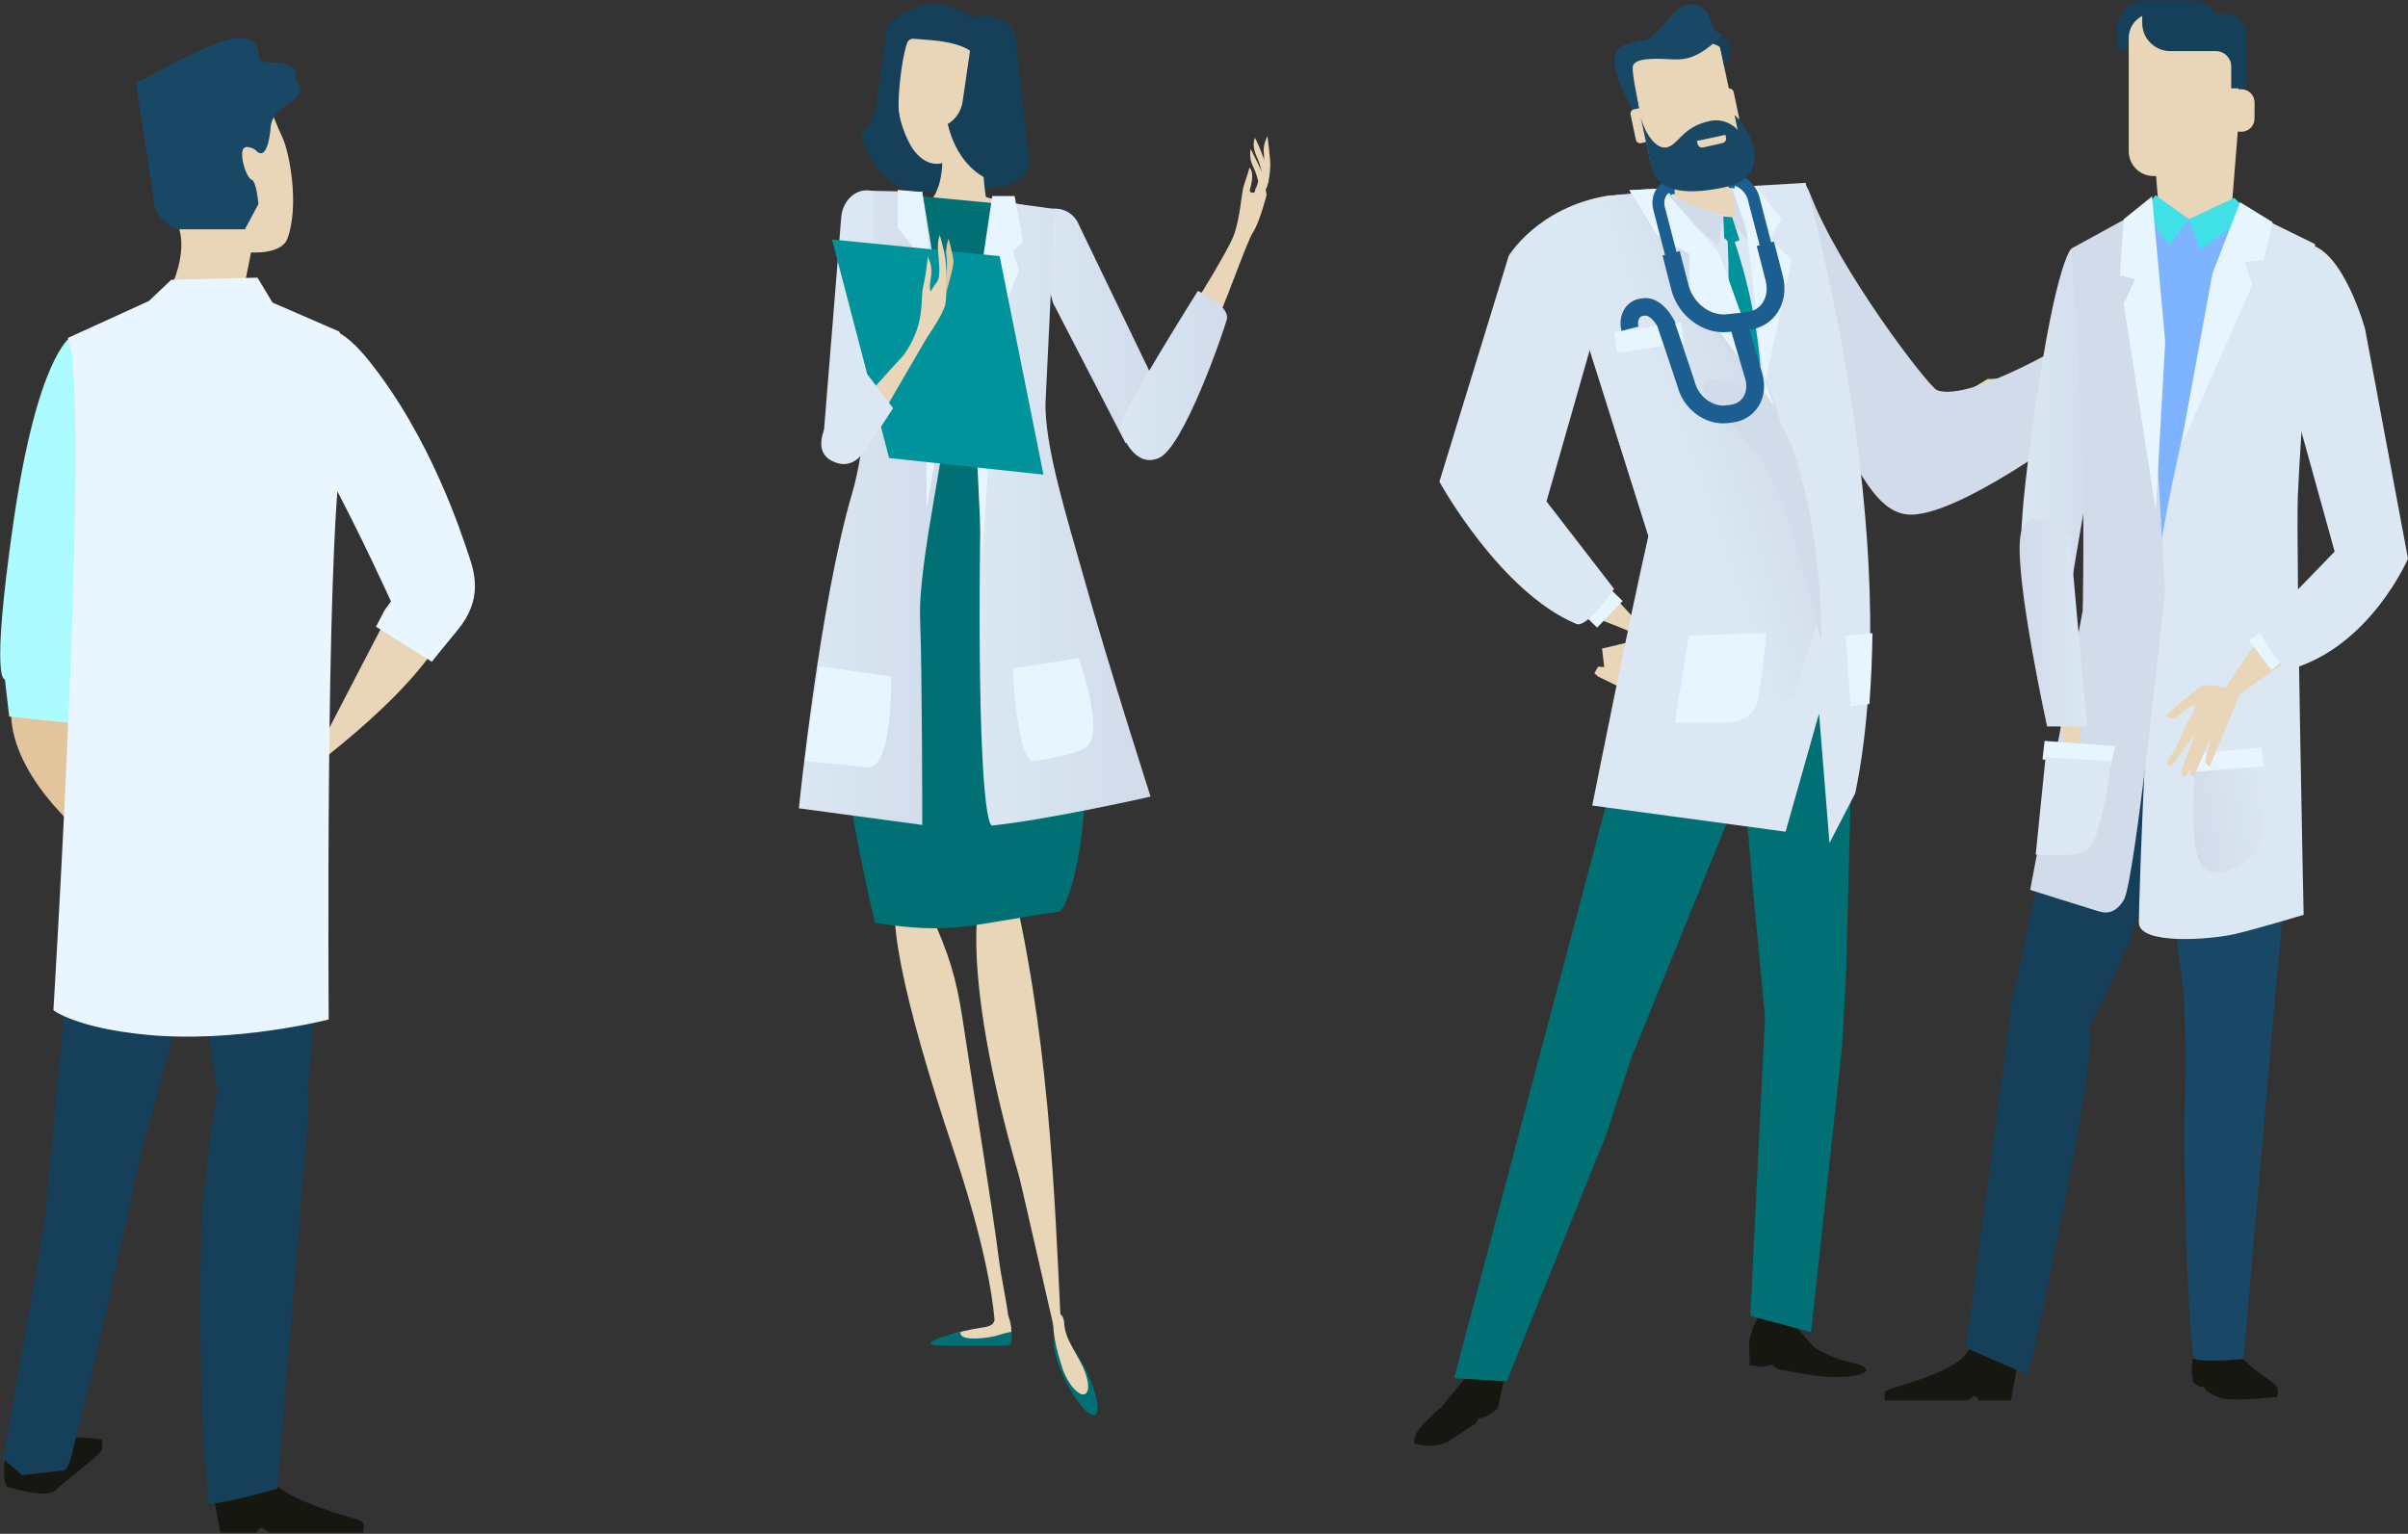 <svg width="361" height="230" viewBox="0 0 361 230" fill="none" xmlns="http://www.w3.org/2000/svg">
<rect x="0" y="0" width="361" height="230" fill="#333333" stroke="none"/>
<g clip-path="url(#clip0)">
<path d="M225.821 202.308L225.406 207.201L224.532 211.263L222.876 212.371L221.634 212.74L221.266 213.432L216.987 216.248C215.836 216.756 214.226 217.032 212.247 216.525C211.557 216.34 212.524 214.54 212.754 214.263C214.088 212.647 216.158 210.94 216.158 210.94L219.471 206.832L223.244 201.662L225.821 202.308Z" fill="#161711"/>
<path d="M263.871 197L262.813 198.985L262.215 201.2L262.307 204.708L264.193 204.985L265.62 204.662L266.54 205.308C266.54 205.308 271.923 206.37 273.948 206.462C277.306 206.601 279.147 206.231 279.791 205.585C280.159 205.216 278.595 204.524 278.089 204.431C275.098 203.97 271.969 202.031 271.969 202.031L269.531 199.262L269.07 197.277L263.871 197Z" fill="#161711"/>
<path d="M248.872 90.145L217.999 206.647L225.867 207.155L240.82 170.09L244.455 158.92L262.261 115.07L265.666 90.929L248.872 90.145Z" fill="#007074"/>
<path d="M262.399 197.323L264.608 152.55L262.675 132.01L260.283 103.854L263.872 85.021L276.11 86.96L277.491 117.332L276.755 146.134L276.156 157.027L271.509 199.769L262.399 197.323Z" fill="#007074"/>
<path d="M243.949 103.577L239.578 101.453L239.026 100.946L239.578 99.976L240.498 100.022L240.176 97.253L244.639 96.191L246.848 94.991L245.145 102.653" fill="#E9D6B8"/>
<path d="M230.284 76.666L246.756 94.668C246.756 94.668 246.341 97.438 245.053 96.053C244.915 95.868 245.605 95.314 244.639 94.853C240.728 93.006 231.664 90.283 228.167 87.283C223.612 83.313 220.253 78.559 220.253 78.559L230.284 76.666Z" fill="#E9D6B8"/>
<path d="M298.012 56.819C298.012 56.819 305.281 57.327 316.462 49.48C320.235 46.803 317.842 50.172 316.186 54.326C314.529 58.48 304.913 63.281 295.573 63.281C286.233 63.327 298.012 56.819 298.012 56.819Z" fill="#E9D6B8"/>
<path d="M315.082 51.972C315.082 51.972 314.944 46.987 315.956 46.018C316.968 45.048 320.879 41.818 320.879 41.818L321.937 41.079C321.937 41.079 323.317 41.864 320.649 44.033C317.98 46.203 319.821 45.879 319.821 45.879L322.903 44.864L326.722 43.941L328.379 43.295C328.379 43.295 329.299 42.879 329.575 42.925C330.449 43.202 329.897 43.802 329.897 43.802L323.64 46.895L330.081 45.695C330.081 45.695 330.909 45.695 331.093 46.11C331.231 46.526 330.955 46.572 330.955 46.572L323.87 49.711L327.228 49.48C327.228 49.48 328.057 49.48 328.195 49.941C328.379 50.403 328.425 50.541 328.425 50.541L315.45 53.265L315.082 51.972Z" fill="#E9D6B8"/>
<path d="M313.707 50.264L309.847 53.33L313.646 58.142L317.506 55.077L313.707 50.264Z" fill="#E7F5FE"/>
<path d="M238.854 85.867L235.026 89.86L239.437 94.115L243.265 90.123L238.854 85.867Z" fill="#E7F5FE"/>
<path d="M324.191 48.049L328.746 47.495C328.746 47.495 329.759 47.264 330.265 47.449C330.863 47.68 330.679 48.233 330.679 48.233L323.823 49.803L324.191 48.049Z" fill="#E9D6B8"/>
<path d="M265.942 39.048C265.942 39.048 264.24 42.464 273.396 60.604C278.549 70.758 281.494 77.174 286.509 77.174C295.067 77.128 316.232 60.557 316.232 60.557L311.539 50.495C311.539 50.495 295.573 60.327 290.42 58.527C289.223 58.111 275.696 40.571 271.279 28.847C269.439 23.908 267.092 38.309 265.942 39.048Z" fill="#D1DBEA"/>
<path d="M278.135 118.947L274.27 126.425L272.706 106.992L267.69 124.717L238.704 120.793C238.704 120.793 244.409 92.129 247.124 80.405L237.83 50.957C237.83 50.957 229.916 30.186 242.845 29.216C255.774 28.247 270.681 27.416 270.681 27.416C270.681 27.416 286.003 80.913 278.135 118.947Z" fill="#DBE7F3"/>
<path d="M258.81 32.955C258.81 32.955 267.92 53.726 262.307 75.005C261.847 76.667 259.73 77.682 259.73 77.682L257.246 74.959C257.154 74.913 260.144 50.495 258.81 32.955Z" fill="#00939B"/>
<path d="M258.35 32.447L257.614 36.832L249.838 30.186L249.792 29.078L258.35 32.447Z" fill="#D1DBEA"/>
<path d="M259.731 28.247L262.215 36.279L259.316 33.001L259.731 28.247Z" fill="#D1DBEA"/>
<path d="M238.979 50.218L231.848 75.19L241.97 88.298C241.97 88.298 237.967 94.253 236.311 93.56C224.854 88.76 215.79 72.236 215.79 72.236L226.188 38.356C226.188 38.356 230.513 31.109 240.958 29.355C248.504 28.062 239.486 48.141 238.979 50.218Z" fill="#DBE7F3"/>
<path d="M248.596 23.908C248.964 25.247 249.562 27.278 250.161 28.478C251.127 30.324 258.535 32.355 259.685 32.586C260.835 32.817 259.087 26.908 258.995 25.57C258.949 24.554 258.304 24.878 258.995 23.354L248.596 23.908Z" fill="#E9D6B8"/>
<path d="M259.546 27.739L261.755 33.924L264.562 57.603L268.611 38.956L265.298 35.771L267.092 32.77L263.089 27.878L259.546 27.739Z" fill="#E7F5FE"/>
<path d="M272.614 92.914L268.841 104.361L246.387 109.669C246.387 109.669 244.409 92.083 247.17 80.359L237.875 50.91C237.875 50.91 229.962 30.14 242.891 29.17C244.731 29.032 246.571 28.893 248.412 28.755C251.035 28.57 255.912 36.094 257.062 38.263C258.304 40.571 266.494 61.573 266.494 61.573L272.614 92.914Z" fill="url(#paint0_linear)"/>
<path d="M249.24 28.247L244.271 28.524L248.412 35.632L253.335 38.586L253.289 44.172L266.08 62.45L257.752 38.356L249.24 28.247Z" fill="#D1DBEA"/>
<path d="M249.24 28.247L244.271 28.524L248.412 35.309L253.289 38.125L253.243 43.479L265.988 60.927L257.706 37.894L249.24 28.247Z" fill="#E7F5FE"/>
<path d="M259.684 32.586L258.35 32.447L258.488 35.678L259.454 36.555L260.789 36.002L259.684 32.586Z" fill="#00939B"/>
<path d="M264.792 94.899L253.197 95.314L251.081 108.377H258.81C258.81 108.377 262.905 108.377 263.549 104.915C264.194 101.453 264.792 94.899 264.792 94.899Z" fill="#E7F5FE"/>
<path d="M280.251 105.561L277.445 105.884L276.708 95.361L280.711 94.945C280.665 98.453 280.527 102.007 280.251 105.561Z" fill="#E7F5FE"/>
<path d="M268.38 66.281C268.38 66.281 273.074 77.959 273.074 96.284C273.074 96.284 269.991 83.821 268.841 80.174C265.114 68.127 261.617 65.912 256.878 60.927C250.942 54.649 263.733 55.388 268.38 66.281Z" fill="#D1DBEA"/>
<path d="M250.16 49.572C249.746 47.91 248.044 45.879 246.618 46.018L246.203 46.064C244.777 46.202 243.949 47.679 244.363 49.295" stroke="#1B5E8F" stroke-width="2.627" stroke-miterlimit="10"/>
<path d="M250.528 37.986L251.863 43.156C252.691 46.387 255.82 48.741 258.856 48.464L261.985 48.141C265.022 47.818 266.816 44.956 265.988 41.725L264.654 36.555" stroke="#1B5E8F" stroke-width="2.668" stroke-miterlimit="10"/>
<path d="M259.041 26.862C260.743 26.678 262.445 28.016 262.905 29.77L265.85 41.125" stroke="#1B5E8F" stroke-width="1.779" stroke-miterlimit="10"/>
<path d="M259.041 26.862C259.501 26.816 259.915 26.862 260.375 27.001" stroke="#1B5E8F" stroke-width="2.668" stroke-miterlimit="10"/>
<path d="M250.943 27.739C249.24 27.924 248.274 29.493 248.734 31.293L251.679 42.648" stroke="#1B5E8F" stroke-width="1.779" stroke-miterlimit="10"/>
<path d="M250.942 27.739C250.528 27.785 250.114 27.924 249.792 28.108" stroke="#1B5E8F" stroke-width="2.668" stroke-miterlimit="10"/>
<path d="M260.881 21.139C261.111 22.293 260.421 23.447 259.27 23.677L249.93 25.708C248.78 25.939 247.676 25.247 247.4 24.093L244.409 10.199C244.179 9.045 244.869 7.891 246.019 7.661L255.359 5.63C256.51 5.399 257.614 6.091 257.89 7.245L260.881 21.139Z" fill="#E9D6B8"/>
<path d="M258.534 10.107C258.534 10.107 259.5 8.492 259.546 7.615C259.592 7.153 258.81 5.676 257.66 5.307C256.509 4.937 255.865 6.23 255.865 6.23C255.865 6.23 257.706 6.784 257.89 7.107C258.028 7.43 258.534 10.107 258.534 10.107Z" fill="#163F59"/>
<path d="M244.777 16.615C244.777 16.615 242.2 11.584 242.108 9.969C242.016 8.353 241.97 7.245 243.811 6.645C246.617 5.768 246.755 6.368 247.952 5.214C249.148 4.06 251.172 1.429 252 1.014C253.335 0.368 255.681 0.322 256.371 2.999C256.878 4.984 258.212 5.168 258.212 5.26C258.166 5.537 257.66 5.861 256.878 6.507C254.577 8.399 253.059 8.999 250.942 8.907C248.826 8.815 244.869 8.492 244.777 10.061C244.685 11.63 245.835 16.108 245.697 16.477C245.697 16.892 245.191 16.846 244.777 16.615Z" fill="#194866"/>
<path d="M248.642 20.169C248.734 20.539 248.458 20.954 248.09 21L246.065 21.462C245.697 21.554 245.283 21.323 245.237 20.908L244.455 17.215C244.363 16.846 244.593 16.431 245.007 16.384L247.031 15.969C247.399 15.877 247.814 16.108 247.86 16.523L248.642 20.169Z" fill="#E9D6B8"/>
<path d="M260.696 17.538C260.788 17.908 260.558 18.323 260.144 18.369L258.12 18.831C257.752 18.923 257.338 18.692 257.292 18.277L256.509 14.584C256.417 14.215 256.647 13.8 257.062 13.754L259.086 13.292C259.454 13.2 259.868 13.477 259.914 13.846L260.696 17.538Z" fill="#E9D6B8"/>
<path d="M245.973 17.677C245.973 17.677 247.169 23.124 247.538 24.97C247.906 26.632 249.332 30.093 258.626 28.062C264.101 26.862 263.043 22.847 262.767 21.508C262.537 20.493 260.743 17.723 260.052 17.262C260.006 17.262 260.559 19.523 260.559 19.523C260.559 19.523 258.948 17.585 256.326 18.139C252.093 19.062 251.678 21.739 249.838 22.108C248.32 22.385 246.755 20.262 245.973 17.677Z" fill="#194866"/>
<path d="M255.313 22.108L258.212 21.462C258.58 21.369 258.856 21 258.764 20.631L258.672 20.216L254.393 21.139L254.485 21.554C254.577 21.923 254.945 22.2 255.313 22.108Z" fill="#E9D6B8"/>
<path d="M252.003 48.357L241.988 49.833L242.437 52.893L252.452 51.416L252.003 48.357Z" fill="#E7F5FE"/>
<path d="M249.7 48.418L250.574 51.003L252.783 57.603C253.473 60.373 256.188 62.404 258.764 62.127L259.546 62.035C262.123 61.758 263.687 59.311 262.951 56.542L260.421 47.956" stroke="#1B5E8F" stroke-width="2.668" stroke-miterlimit="10"/>
<path d="M135.18 133.21C136.054 132.656 139.137 136.072 140.425 139.072C142.956 144.98 143.646 148.257 144.612 154.812C146.176 165.151 148.845 181.629 149.719 188.599C150.501 194.923 153.032 202.354 149.259 201.339C149.305 192.661 145.348 179.645 143.048 172.767C135.134 149.319 132.419 134.918 135.18 133.21Z" fill="#E9D6B8"/>
<path d="M153.124 138.749C152.802 137.087 152.434 135.472 152.112 133.856C150.961 131.502 149.903 130.256 149.121 130.44C146.176 131.133 143.508 144.519 152.756 176.321C153.216 177.937 159.427 205.631 159.381 204.939C158.323 187.168 158.093 163.397 153.124 138.749Z" fill="#E9D6B8"/>
<path d="M159.704 207.016C161.314 210.247 163.292 212.555 164.167 212.14C165.041 211.724 164.397 208.724 162.832 205.493C161.222 202.262 159.243 199.954 158.369 200.37C157.495 200.785 158.139 203.739 159.704 207.016Z" fill="#007074"/>
<path d="M159.243 205.077C160.071 207.616 161.82 209.462 162.648 209.047C163.522 208.632 163.2 206.462 161.912 204.108C160.301 201.154 159.657 200.323 159.519 198.2C159.381 196.169 156.16 195.523 159.243 205.077Z" fill="#E9D6B8"/>
<path d="M142.634 200.139C142.634 200.139 143.508 199.769 145.854 199.308C147.235 199.031 148.293 199.031 148.799 198.523C149.627 197.646 149.167 195.569 149.581 195.661C151.56 196.123 152.204 200.692 151.054 201.293C149.903 201.846 143.462 201.108 142.91 201.062C142.404 201.062 142.496 200 142.634 200.139Z" fill="#E9D6B8"/>
<path d="M144.014 199.723C143.646 201.293 148.385 200.646 149.581 200.231C150.731 199.862 151.513 199.723 151.513 199.723C151.559 199.723 151.605 199.723 151.651 199.723C151.651 199.769 151.651 199.815 151.651 199.815C151.651 200.646 152.02 201.8 150.685 201.8H142.219C135.272 201.846 144.014 199.677 144.014 199.723Z" fill="#007074"/>
<path d="M131.177 16.569L133.017 3.968C135.318 1.522 138.262 0.229 141.299 0.691C147.096 1.522 150.869 8.492 149.765 16.246C148.661 24.001 143.047 29.632 137.25 28.755C133.201 28.155 130.118 24.555 129.014 19.8C130.164 19.108 130.993 17.954 131.177 16.569Z" fill="#163F59"/>
<path d="M154.228 23.862C154.458 25.893 152.342 27.785 149.489 28.062L143.048 28.801C140.195 29.124 137.756 27.739 137.526 25.708L135.502 7.338C135.272 5.307 137.388 3.414 140.241 3.137L146.683 2.445C149.535 2.122 151.974 3.506 152.204 5.537L154.228 23.862Z" fill="#163F59"/>
<path d="M137.388 31.755C133.569 33.417 131.637 32.909 134.582 34.155C136.008 35.863 153.952 33.463 154.964 31.247C155.149 30.878 147.833 29.817 147.787 29.493C147.327 26.262 147.143 23.493 148.063 19.893C148.017 19.616 147.787 19.385 147.603 19.385C146.222 19.431 144.888 19.431 143.508 19.477C143.278 19.477 140.609 20.077 141.207 21.37C141.437 24.878 141.437 30.001 137.388 31.755Z" fill="#E9D6B8"/>
<path d="M136.146 21.093C136.1 20.954 136.008 20.816 135.962 20.723C135.962 20.677 135.916 20.631 135.916 20.585C135.824 20.446 135.778 20.262 135.686 20.077C135.686 20.031 135.64 19.985 135.64 19.939C135.594 19.8 135.548 19.662 135.502 19.569C135.456 19.477 135.456 19.431 135.41 19.339C135.364 19.246 135.318 19.108 135.318 19.015C135.272 18.923 135.272 18.877 135.226 18.785C135.18 18.646 135.134 18.462 135.088 18.323C135.042 18.231 135.042 18.092 134.996 17.954C134.95 17.861 134.95 17.723 134.904 17.631C134.904 17.538 134.858 17.4 134.858 17.308C134.858 17.215 134.812 17.123 134.812 17.031C134.812 16.938 134.766 16.892 134.766 16.8C134.536 15.508 134.996 9.322 136.008 6.414C136.146 6.045 136.514 5.768 137.02 5.814C140.195 6.184 149.811 5.722 147.327 14.538C147.327 14.538 147.189 15.323 147.097 15.646C147.097 15.692 147.097 15.692 147.097 15.738C147.005 16.108 146.959 16.431 146.867 16.754C146.867 16.8 146.867 16.8 146.867 16.8C146.774 17.123 146.682 17.492 146.544 17.815V17.861C145.164 22.016 142.772 24.739 140.195 24.554C138.723 24.462 137.388 23.354 136.422 21.646V21.6C136.33 21.462 136.284 21.323 136.192 21.185C136.192 21.185 136.192 21.139 136.146 21.093Z" fill="#E9D6B8"/>
<path d="M188.828 28.478C188.828 28.478 189.518 28.801 189.794 28.293C190.254 27.462 190.438 25.524 190.438 24.831C190.485 24.047 190.024 20.446 190.024 20.446C190.024 20.446 189.288 21.6 189.472 23.031C189.702 25.201 188.828 28.478 188.828 28.478Z" fill="#E9D6B8"/>
<path d="M188.874 27.97C189.472 26.724 189.15 25.154 188.368 23.401C187.586 21.739 188.138 20.677 188.138 20.677C188.138 20.677 188.736 21.693 189.702 24.416C189.978 25.154 190.208 26.032 190.162 26.816C190.07 29.262 187.31 31.155 188.874 27.97Z" fill="#E9D6B8"/>
<path d="M163.108 43.202C166.605 45.787 169.688 54.926 172.126 60.696C173.461 63.973 173.001 66.419 173.001 66.419C173.001 66.419 171.804 74.035 162.74 53.264C160.44 48.049 161.82 42.233 163.108 43.202Z" fill="#E9D6B8"/>
<path d="M188.874 26.493L189.472 26.862L189.886 29.216C189.886 29.216 188.828 33.371 187.862 34.801C186.896 36.232 183.031 47.449 182.387 47.956C181.236 48.834 178.982 45.787 178.982 45.787C178.982 45.787 183.905 37.94 184.917 35.402C185.93 32.863 186.114 28.801 186.482 27.785C187.08 26.078 187.31 25.154 187.31 25.154C187.31 25.154 188.184 25.616 187.402 28.339C187.172 29.078 188.092 28.893 188.092 28.893L188.874 26.493Z" fill="#E9D6B8"/>
<path d="M156.575 56.357L132.557 56.172L129.612 28.616L158.093 31.34L156.575 56.357Z" fill="#007074"/>
<path d="M131.177 138.38C143.001 140.226 145.118 138.657 158.691 136.718C159.979 136.718 165.455 123.517 161.59 88.576C160.808 81.375 155.378 75.605 156.621 56.034C148.569 55.896 140.471 55.711 132.419 55.573C135.64 73.343 116.453 76.113 131.177 138.38Z" fill="#007074"/>
<path d="M130.394 63.558L133.799 39.417L132.971 29.678C132.419 29.124 131.683 28.755 130.901 28.616L130.348 28.57C128.232 28.293 126.345 30.093 126.115 32.54L123.447 65.589L130.394 63.558Z" fill="#DBE7F3"/>
<path d="M168.768 66.512L157.863 45.418L154.55 33.094C154.964 32.494 155.609 31.986 156.345 31.709L156.851 31.524C158.829 30.786 161.038 31.801 161.774 33.786L173.369 57.834L168.768 66.512Z" fill="url(#paint1_linear)"/>
<path d="M189.058 29.447C189.058 29.447 189.703 27.37 189.38 26.309C189.15 25.57 187.494 22.339 187.494 22.339C187.494 22.339 187.172 23.678 187.862 24.97C188.782 26.862 189.058 29.447 189.058 29.447Z" fill="#E9D6B8"/>
<path d="M188.046 28.939C188.046 28.939 187.448 29.078 187.218 28.893C187.218 29.078 187.264 29.309 187.264 29.447C187.31 29.817 187.126 32.263 187.126 32.263C187.126 32.263 187.632 30.509 187.862 30.047C188 29.724 188.184 29.032 188.322 28.386C188.322 28.293 188.322 28.155 188.322 28.016L188.046 28.939Z" fill="#E9D6B8"/>
<path d="M187.31 28.386C187.862 26.539 187.632 25.755 187.448 25.385C187.31 25.801 187.126 26.539 186.757 27.509C186.619 27.832 186.527 28.57 186.389 29.493C186.343 29.678 187.034 29.817 187.264 31.294C187.31 31.57 187.816 29.955 187.862 28.986C187.678 28.986 187.172 28.939 187.31 28.386Z" fill="#E9D6B8"/>
<path d="M142.082 18.6C143.232 17.908 144.06 16.754 144.29 15.369L146.13 2.768C146.223 2.63 146.361 2.537 146.453 2.445L146.683 2.399C149.535 2.076 151.974 3.46 152.204 5.491L154.228 23.862C154.412 25.431 153.17 26.909 151.284 27.601C150.962 27.601 150.64 27.555 150.317 27.509C146.269 26.955 143.186 23.354 142.082 18.6Z" fill="#163F59"/>
<path d="M130.901 28.616L138.262 28.755C138.262 28.755 142.265 51.972 142.265 58.757C142.265 65.543 137.618 84.144 137.94 92.776C138.262 101.453 138.262 123.701 138.262 123.701L119.766 121.209C119.766 121.209 122.849 90.606 127.772 73.897C131.683 60.604 130.901 28.616 130.901 28.616Z" fill="url(#paint2_linear)"/>
<path d="M138.262 28.801L134.582 28.478V34.155L136.744 36.833L135.824 39.602L138.907 51.972V76.39C138.907 76.39 142.909 54.742 141.667 50.403C140.425 46.11 138.262 28.801 138.262 28.801Z" fill="#E7F5FE"/>
<path d="M150.593 30.324L158.139 31.34C158.139 31.34 157.081 53.542 156.759 60.05C156.437 66.558 160.164 78.282 162.326 86.037C166.099 99.607 172.494 119.455 172.494 119.455C172.494 119.455 157.403 122.871 148.753 123.794C147.787 123.886 146.59 113.593 146.912 82.021C147.188 50.449 150.593 30.324 150.593 30.324Z" fill="url(#paint3_linear)"/>
<path d="M148.753 29.401L145.624 50.449L147.188 83.821L149.673 48.28L152.756 40.525L151.835 37.756L153.354 36.186L152.112 29.401H148.753Z" fill="#E7F5FE"/>
<path d="M149.857 38.402L124.735 35.909L133.293 68.681L156.437 71.174L149.857 38.402Z" fill="#00939B"/>
<path d="M135.87 52.665C138.722 48.28 137.94 45.095 138.4 42.971C138.906 40.848 139.09 38.448 139.09 38.494C140.149 40.571 139.32 42.002 139.412 43.064C139.504 44.126 139.366 43.756 140.471 42.279C141.115 41.448 140.701 38.956 140.609 37.34C140.563 35.909 140.885 35.263 140.885 35.263C140.885 35.263 141.575 37.34 141.805 39.51C142.081 42.141 141.851 45.049 141.713 45.695C141.437 46.849 139.642 49.849 138.032 51.788C136.238 53.957 133.799 55.85 135.87 52.665Z" fill="#E9D6B8"/>
<path d="M126.208 63.742C132.373 56.311 140.563 47.864 140.563 47.864L129.336 67.158C129.336 67.158 123.125 67.435 126.208 63.742Z" fill="#E9D6B8"/>
<path d="M125.011 61.712C125.011 61.712 121.054 67.066 124.597 69.051C126.621 70.159 128.278 69.466 129.428 67.851C131.591 64.804 133.891 61.204 133.891 61.204L130.026 56.127L125.011 61.712Z" fill="#DBE7F3"/>
<path d="M141.851 43.895C141.851 43.895 143.001 39.971 142.955 39.094C142.909 38.494 142.219 35.771 142.219 35.771C142.219 35.771 141.667 37.202 141.897 38.309C142.081 39.417 141.851 43.895 141.851 43.895Z" fill="#E2C59C"/>
<path d="M179.58 43.618C179.58 43.618 184.503 45.787 183.905 47.956C183.307 50.126 177.418 67.112 173.737 68.681C170.056 70.251 168.17 65.266 167.894 64.019C167.525 62.819 179.58 43.618 179.58 43.618Z" fill="url(#paint4_linear)"/>
<path d="M133.615 101.453L122.803 99.884L120.64 114.101L129.888 115.024C129.934 115.07 133.615 116.639 133.615 101.453Z" fill="#E7F5FE"/>
<path d="M151.835 100.253L161.682 98.684C161.682 98.684 165.409 108.839 163.246 111.654C161.958 113.316 154.596 114.147 154.596 114.147C154.596 114.147 152.434 113.224 151.835 100.253Z" fill="#E7F5FE"/>
<path d="M15.138 217.632C15.552 217.125 15.23 215.832 15.23 215.832C15.23 215.832 8.098 215.048 5.797 215.602C5.199 215.74 4.187 216.248 3.221 216.802C3.083 216.894 2.761 217.448 2.623 217.54C2.347 217.725 2.163 217.448 1.933 217.586C1.288 218.002 0.828 218.279 0.828 218.325C0.184 221.602 1.012 222.941 1.012 222.941C1.012 222.941 6.902 224.787 8.236 223.541C11.733 220.448 14.263 218.74 15.138 217.632Z" fill="#161711"/>
<path d="M32.023 224.464L33.036 229.818H38.465C38.465 229.818 38.787 229.08 39.201 229.08C39.569 229.08 40.075 229.818 40.627 229.818C41.778 229.818 43.02 229.818 43.526 229.818C44.538 229.818 54.431 229.818 54.431 229.818C54.431 229.818 54.661 228.71 54.385 228.295C54.247 228.11 53.326 227.741 52.728 227.602C49.922 226.818 41.916 224.325 40.489 221.648C38.787 218.371 32.023 224.464 32.023 224.464Z" fill="#161711"/>
<path d="M36.349 44.31L37.637 37.848C37.637 37.848 42.238 38.217 43.112 35.725C44.907 30.739 43.388 22.8 42.33 20.585C39.248 14.261 37.913 3.137 23.466 11.999C17.945 15.323 26.456 31.616 27.055 35.124C27.699 38.633 25.812 42.694 25.812 42.694L29.217 45.233L36.349 44.31Z" fill="#E9D6B8"/>
<path d="M10.629 105.607L13.435 125.963C13.435 125.963 2.485 117.516 1.703 107.869C0.967 98.222 10.123 104.869 10.629 105.607Z" fill="#E2C59C"/>
<path d="M24.984 143.595C24.984 143.595 27.101 144.518 20.843 174.198C16.334 195.569 12.515 211.216 10.721 218.279C10.031 221.048 9.248 220.54 9.248 220.54L3.313 221.186L0.46 218.74L8.972 170.274L24.984 143.595Z" fill="#163F59"/>
<path d="M58.112 92.314L45.965 115.716C45.965 115.716 69.2 98.868 67.728 89.591C66.256 80.313 58.112 92.314 58.112 92.314Z" fill="#E9D6B8"/>
<path d="M10.491 50.634C10.491 50.634 5.567 53.68 2.025 78.236C-1.518 102.792 0.736 101.869 0.736 101.869L1.38 107.454L10.583 108.423L15.552 87.237L10.491 50.634Z" fill="#ABFBFF"/>
<path d="M35.566 114.608C35.566 114.608 23.327 171.428 13.251 197.046C7.362 212.047 6.625 183.568 6.625 183.568L14.355 101.269L42.698 99.192C42.698 99.145 39.523 100.253 35.566 114.608Z" fill="#163F59"/>
<path d="M23.235 99.376C23.235 99.376 33.496 172.536 34.6 175.86C38.281 187.03 43.894 172.398 45.182 168.659C46.471 164.92 48.633 137.364 48.173 117.239C47.759 97.115 47.759 97.115 47.759 97.115L23.235 99.376Z" fill="#163F59"/>
<path d="M33.542 157.535C33.542 157.535 31.978 166.259 30.689 177.429C29.723 185.599 29.723 209.001 31.195 225.248C31.288 226.218 41.594 223.217 41.594 223.217C41.594 223.217 45.367 177.752 46.195 167.551C47.115 157.396 40.03 150.288 33.542 157.535Z" fill="#163F59"/>
<path d="M10.168 50.68L22.315 45.141L25.674 41.956L38.603 41.633L40.858 45.372L50.842 49.71C50.842 49.71 53.326 53.588 51.164 68.081C48.771 84.098 49.278 152.873 49.278 152.873C49.278 152.873 35.244 156.52 21.625 155.135C11.227 154.073 8.006 151.488 8.006 151.488C8.006 151.488 13.711 58.48 10.168 50.68Z" fill="#E9F6FF"/>
<path d="M47.621 49.803C47.621 49.803 49.876 47.264 55.351 54.142C64.691 65.82 69.246 80.267 70.213 83.082C71.179 85.898 72.421 89.868 68.602 94.483C65.657 98.038 64.737 99.238 64.737 99.238L56.363 93.976L57.698 91.437L58.618 90.191C58.618 90.191 54.109 80.221 49.278 71.22C44.401 62.173 47.621 49.803 47.621 49.803Z" fill="#E9F6FF"/>
<path d="M38.235 22.431C38.235 22.431 36.579 21.416 36.349 22.662C36.072 23.908 36.993 26.678 37.729 26.955C38.465 27.186 38.741 30.601 38.741 30.601L36.717 34.386H26.548C26.548 34.386 23.419 33.001 23.143 30.74C22.913 28.478 20.383 12.461 20.383 12.461L27.561 8.676C27.561 8.676 31.333 6.784 33.956 6.045C38.005 4.891 38.833 7.061 38.741 8.168C38.603 9.322 39.891 9.415 41.502 9.415C43.112 9.415 45.137 10.661 44.262 11.446C43.894 11.769 45.505 12.738 44.861 13.984C43.94 15.692 40.858 16.246 40.581 19.015C40.489 20.308 39.983 24.462 38.235 22.431Z" fill="#194866"/>
<path d="M310.572 37.248C310.572 37.248 308.363 38.54 305.005 61.896C301.646 85.252 303.532 84.19 303.532 84.19C303.532 84.19 310.756 93.976 309.928 92.637C309.514 91.991 314.621 64.25 314.621 64.25L310.572 37.248Z" fill="url(#paint5_linear)"/>
<path d="M331.553 104.084C331.553 104.084 321.155 141.057 312.827 154.304C304.499 167.551 301.6 150.334 301.6 150.334L314.529 89.268L336.154 88.714C336.154 88.668 335.556 89.914 331.553 104.084Z" fill="#163F59"/>
<path d="M320.097 88.806C320.097 88.806 327.044 149.457 328.057 152.504C331.415 162.797 339.145 156.15 340.341 152.735C341.538 149.319 343.516 123.886 343.102 105.331C342.688 86.775 342.688 87.975 342.688 87.975L320.097 88.806Z" fill="#194866"/>
<path d="M341.307 207.893C341.675 208.309 341.399 209.463 341.399 209.463C341.399 209.463 335.142 210.155 333.117 209.693C332.611 209.555 331.691 209.139 330.863 208.632C330.725 208.539 330.495 208.078 330.357 207.985C330.127 207.847 329.989 208.078 329.758 207.939C329.206 207.57 328.792 207.293 328.792 207.293C328.24 204.431 328.976 203.231 328.976 203.231C328.976 203.231 334.314 201.431 335.326 202.677C337.672 205.631 340.525 206.924 341.307 207.893Z" fill="#161711"/>
<path d="M302.336 205.308L301.462 210.016H296.677C296.677 210.016 296.401 209.37 295.987 209.37C295.665 209.37 295.205 210.016 294.745 210.016C293.732 210.016 292.628 210.016 292.168 210.016C291.294 210.016 282.598 210.016 282.598 210.016C282.598 210.016 282.368 209.047 282.644 208.678C282.782 208.493 283.564 208.216 284.116 208.032C286.555 207.339 293.64 205.17 294.837 202.816C296.355 199.954 302.336 205.308 302.336 205.308Z" fill="#161711"/>
<path d="M326.262 126.655C326.262 126.655 327.826 149.642 327.596 161.828C327.412 171.013 327.412 188.599 328.792 203.554C328.884 204.477 336.338 203.785 336.338 203.785C336.338 203.785 341.353 146.457 342.135 137.041C342.964 127.625 332.243 119.916 326.262 126.655Z" fill="#194866"/>
<path d="M304.176 152.088C304.176 152.088 306.293 152.55 312.918 153.104C315.955 153.381 304.084 206.185 304.084 206.185L294.698 202.123L301.784 148.95L304.176 152.088Z" fill="#163F59"/>
<path d="M323.547 30.278C323.777 33.047 325.296 35.494 326.86 35.586C328.332 35.586 329.851 35.586 331.323 35.586C332.887 35.494 334.406 33.047 334.636 30.278C335.004 25.662 335.372 21.093 335.74 16.477C335.97 13.707 334.912 8.168 332.519 6.553C330.357 5.122 327.826 5.122 325.664 6.553C323.271 8.168 322.213 13.707 322.443 16.477C322.811 21.046 323.179 25.662 323.547 30.278Z" fill="#E9D6B8"/>
<path d="M311.584 37.571L322.213 30.971L330.403 33.509L338.317 32.54L347.059 36.694C347.059 36.694 346.139 40.802 344.758 53.634C343.286 67.435 344.206 89.406 344.206 89.406L312.505 91.622C312.551 91.576 314.713 44.956 311.584 37.571Z" fill="#7EB3FF"/>
<path d="M328.148 32.863L329.851 37.386L337.443 32.032L334.958 29.678L328.148 32.863Z" fill="#3FE0E6"/>
<path d="M323.133 29.263L328.148 32.863L325.203 36.74L321.477 31.432L323.133 29.263Z" fill="#3FE0E6"/>
<path d="M328.379 3.276V0.091H327.044H323.593H321.523C319.222 0.091 317.336 1.983 317.336 4.291V7.476H318.67H322.121H324.192C326.538 7.476 328.379 5.584 328.379 3.276Z" fill="#163F59"/>
<path d="M335.004 22.662C335.004 24.739 333.348 26.401 331.277 26.401H322.857C320.787 26.401 319.13 24.739 319.13 22.662V5.722C319.13 3.645 320.787 1.983 322.857 1.983H331.277C333.348 1.983 335.004 3.645 335.004 5.722V22.662Z" fill="#E9D6B8"/>
<path d="M328.655 0.091C330.127 0.091 331.415 0.829 332.151 1.983H333.578C335.372 1.983 336.798 3.46 336.798 5.214V13.246H334.498V9.969C334.498 8.722 333.486 7.661 332.197 7.661H330.863H327.412H325.342C323.041 7.661 321.155 5.768 321.155 3.46V0.091H328.655Z" fill="#163F59"/>
<path d="M333.854 15.369C333.854 14.261 334.728 13.384 335.832 13.384H336.016C337.12 13.384 337.995 14.261 337.995 15.369V17.769C337.995 18.877 337.12 19.754 336.016 19.754H335.832C335.004 19.754 334.314 19.246 334.038 18.554" fill="#E9D6B8"/>
<path d="M329.713 54.926C329.713 54.926 326.032 69.143 324.053 81.098C322.075 93.053 320.648 134.918 320.648 138.333C320.648 141.749 331.415 140.918 335.142 140.041C338.823 139.164 345.356 137.18 345.356 137.18C345.356 137.18 344.206 82.529 344.482 74.543C344.758 66.558 347.059 36.602 347.059 36.602L338.501 32.401L329.713 54.926Z" fill="#DBE7F3"/>
<path d="M335.832 30.324L331.691 40.987L326.906 67.066L337.672 42.694L336.522 39.279L339.375 39.002L340.709 33.325L335.832 30.324Z" fill="#E7F5FE"/>
<path d="M320.511 31.801L310.572 37.248C310.572 37.248 311.999 58.48 312.229 70.666C312.459 82.852 312.229 91.576 312.229 91.576L304.361 133.441C304.361 133.441 313.103 136.21 313.931 136.441C314.805 136.672 316.692 137.733 318.394 134.964C320.097 132.194 324.56 88.622 324.56 88.622L323.271 65.773L321.569 38.448L320.511 31.801Z" fill="#D1DBEA"/>
<path d="M322.627 29.447L324.605 51.234L323.179 76.574L318.394 45.556L320.096 41.864L317.796 41.264L318.394 32.863L322.627 29.447Z" fill="#E7F5FE"/>
<path d="M309.928 94.16C309.928 94.16 313.057 112.208 311.538 114.008C310.02 115.808 308.226 106.115 306.615 97.068C304.959 88.022 307.811 92.083 309.928 94.16Z" fill="#E9D6B8"/>
<path d="M302.843 80.728C302.152 87.283 306.892 108.931 306.892 108.931H312.873L310.296 80.313C310.296 80.267 303.487 74.497 302.843 80.728Z" fill="url(#paint6_linear)"/>
<path d="M317.106 111.885L306.523 111.1L306.201 113.87L316.37 115.024L317.106 111.885Z" fill="#E7F5FE"/>
<path d="M316.508 114.101L306.661 113.593L305.189 128.133C305.189 128.133 311.63 128.871 313.287 127.071C315.265 124.855 316.508 114.101 316.508 114.101Z" fill="#DBE7F3"/>
<path d="M338.823 114.285L329.069 115.808C329.069 115.808 327.78 127.994 330.587 130.348C332.151 131.641 337.028 129.748 338.271 127.625C339.789 125.04 338.823 114.285 338.823 114.285Z" fill="url(#paint7_linear)"/>
<path d="M339.007 112.116L329.022 112.947L329.207 115.716L339.467 114.885L339.007 112.116Z" fill="#E7F5FE"/>
<path d="M351.154 93.237L331.231 107.269C331.231 107.269 340.019 91.16 347.197 88.114C354.328 85.067 351.154 93.237 351.154 93.237Z" fill="#E9D6B8"/>
<path d="M334.774 103.392C334.774 103.392 330.771 102.284 329.851 102.976C328.885 103.669 325.572 106.484 325.572 106.484L324.79 107.269C324.79 107.269 325.158 108.608 327.366 106.715C329.575 104.823 329.023 106.346 329.023 106.346L327.688 108.838L326.262 112.023L325.434 113.362C325.434 113.362 324.928 114.1 324.928 114.377C324.974 115.162 325.572 114.839 325.572 114.839L329.161 109.9L327.09 115.347C327.09 115.347 326.952 116.085 327.274 116.316C327.596 116.501 327.688 116.316 327.688 116.316L331.461 110.731L330.679 113.685C330.679 113.685 330.541 114.424 330.863 114.654C331.185 114.885 331.277 114.977 331.277 114.977L335.786 104.084L334.774 103.392Z" fill="#E9D6B8"/>
<path d="M329.943 110.639L328.701 114.562C328.701 114.562 328.332 115.393 328.378 115.901C328.471 116.454 328.931 116.408 328.931 116.408L331.369 110.685L329.943 110.639Z" fill="#E9D6B8"/>
<path d="M341.97 92.407L337.183 96.082L340.51 100.444L345.297 96.769L341.97 92.407Z" fill="#E7F5FE"/>
<path d="M343.516 59.311L350.003 82.713L338.593 94.484C338.593 94.484 341.86 100.761 343.562 100.299C355.387 96.838 361 83.775 361 83.775L354.558 49.295C354.558 49.295 351.338 37.617 346.139 36.648C338.731 35.217 343.286 57.234 343.516 59.311Z" fill="#DBE7F3"/>
</g>
<defs>
<linearGradient id="paint0_linear" x1="266.407" y1="62.818" x2="252.746" y2="67.633" gradientUnits="userSpaceOnUse">
<stop stop-color="#D1DBEA"/>
<stop offset="1" stop-color="#DBE7F3"/>
</linearGradient>
<linearGradient id="paint1_linear" x1="173.397" y1="48.912" x2="154.566" y2="48.912" gradientUnits="userSpaceOnUse">
<stop stop-color="#D1DBEA"/>
<stop offset="1" stop-color="#DBE7F3"/>
</linearGradient>
<linearGradient id="paint2_linear" x1="142.256" y1="76.192" x2="119.746" y2="76.192" gradientUnits="userSpaceOnUse">
<stop stop-color="#D1DBEA"/>
<stop offset="1" stop-color="#DBE7F3"/>
</linearGradient>
<linearGradient id="paint3_linear" x1="172.473" y1="77.039" x2="146.831" y2="77.039" gradientUnits="userSpaceOnUse">
<stop stop-color="#D1DBEA"/>
<stop offset="1" stop-color="#DBE7F3"/>
</linearGradient>
<linearGradient id="paint4_linear" x1="183.935" y1="56.307" x2="167.842" y2="56.307" gradientUnits="userSpaceOnUse">
<stop stop-color="#D1DBEA"/>
<stop offset="1" stop-color="#DBE7F3"/>
</linearGradient>
<linearGradient id="paint5_linear" x1="314.544" y1="65.02" x2="302.957" y2="65.02" gradientUnits="userSpaceOnUse">
<stop stop-color="#D1DBEA"/>
<stop offset="1" stop-color="#DBE7F3"/>
</linearGradient>
<linearGradient id="paint6_linear" x1="312.841" y1="93.367" x2="302.772" y2="93.367" gradientUnits="userSpaceOnUse">
<stop stop-color="#DBE7F3"/>
<stop offset="1" stop-color="#D1DBEA"/>
</linearGradient>
<linearGradient id="paint7_linear" x1="340.265" y1="121.271" x2="328.46" y2="123.737" gradientUnits="userSpaceOnUse">
<stop stop-color="#DBE7F3"/>
<stop offset="1" stop-color="#D1DBEA"/>
</linearGradient>
<clipPath id="clip0">
<rect y="0.091" width="361" height="229.727" fill="white"/>
</clipPath>
</defs>
</svg>

